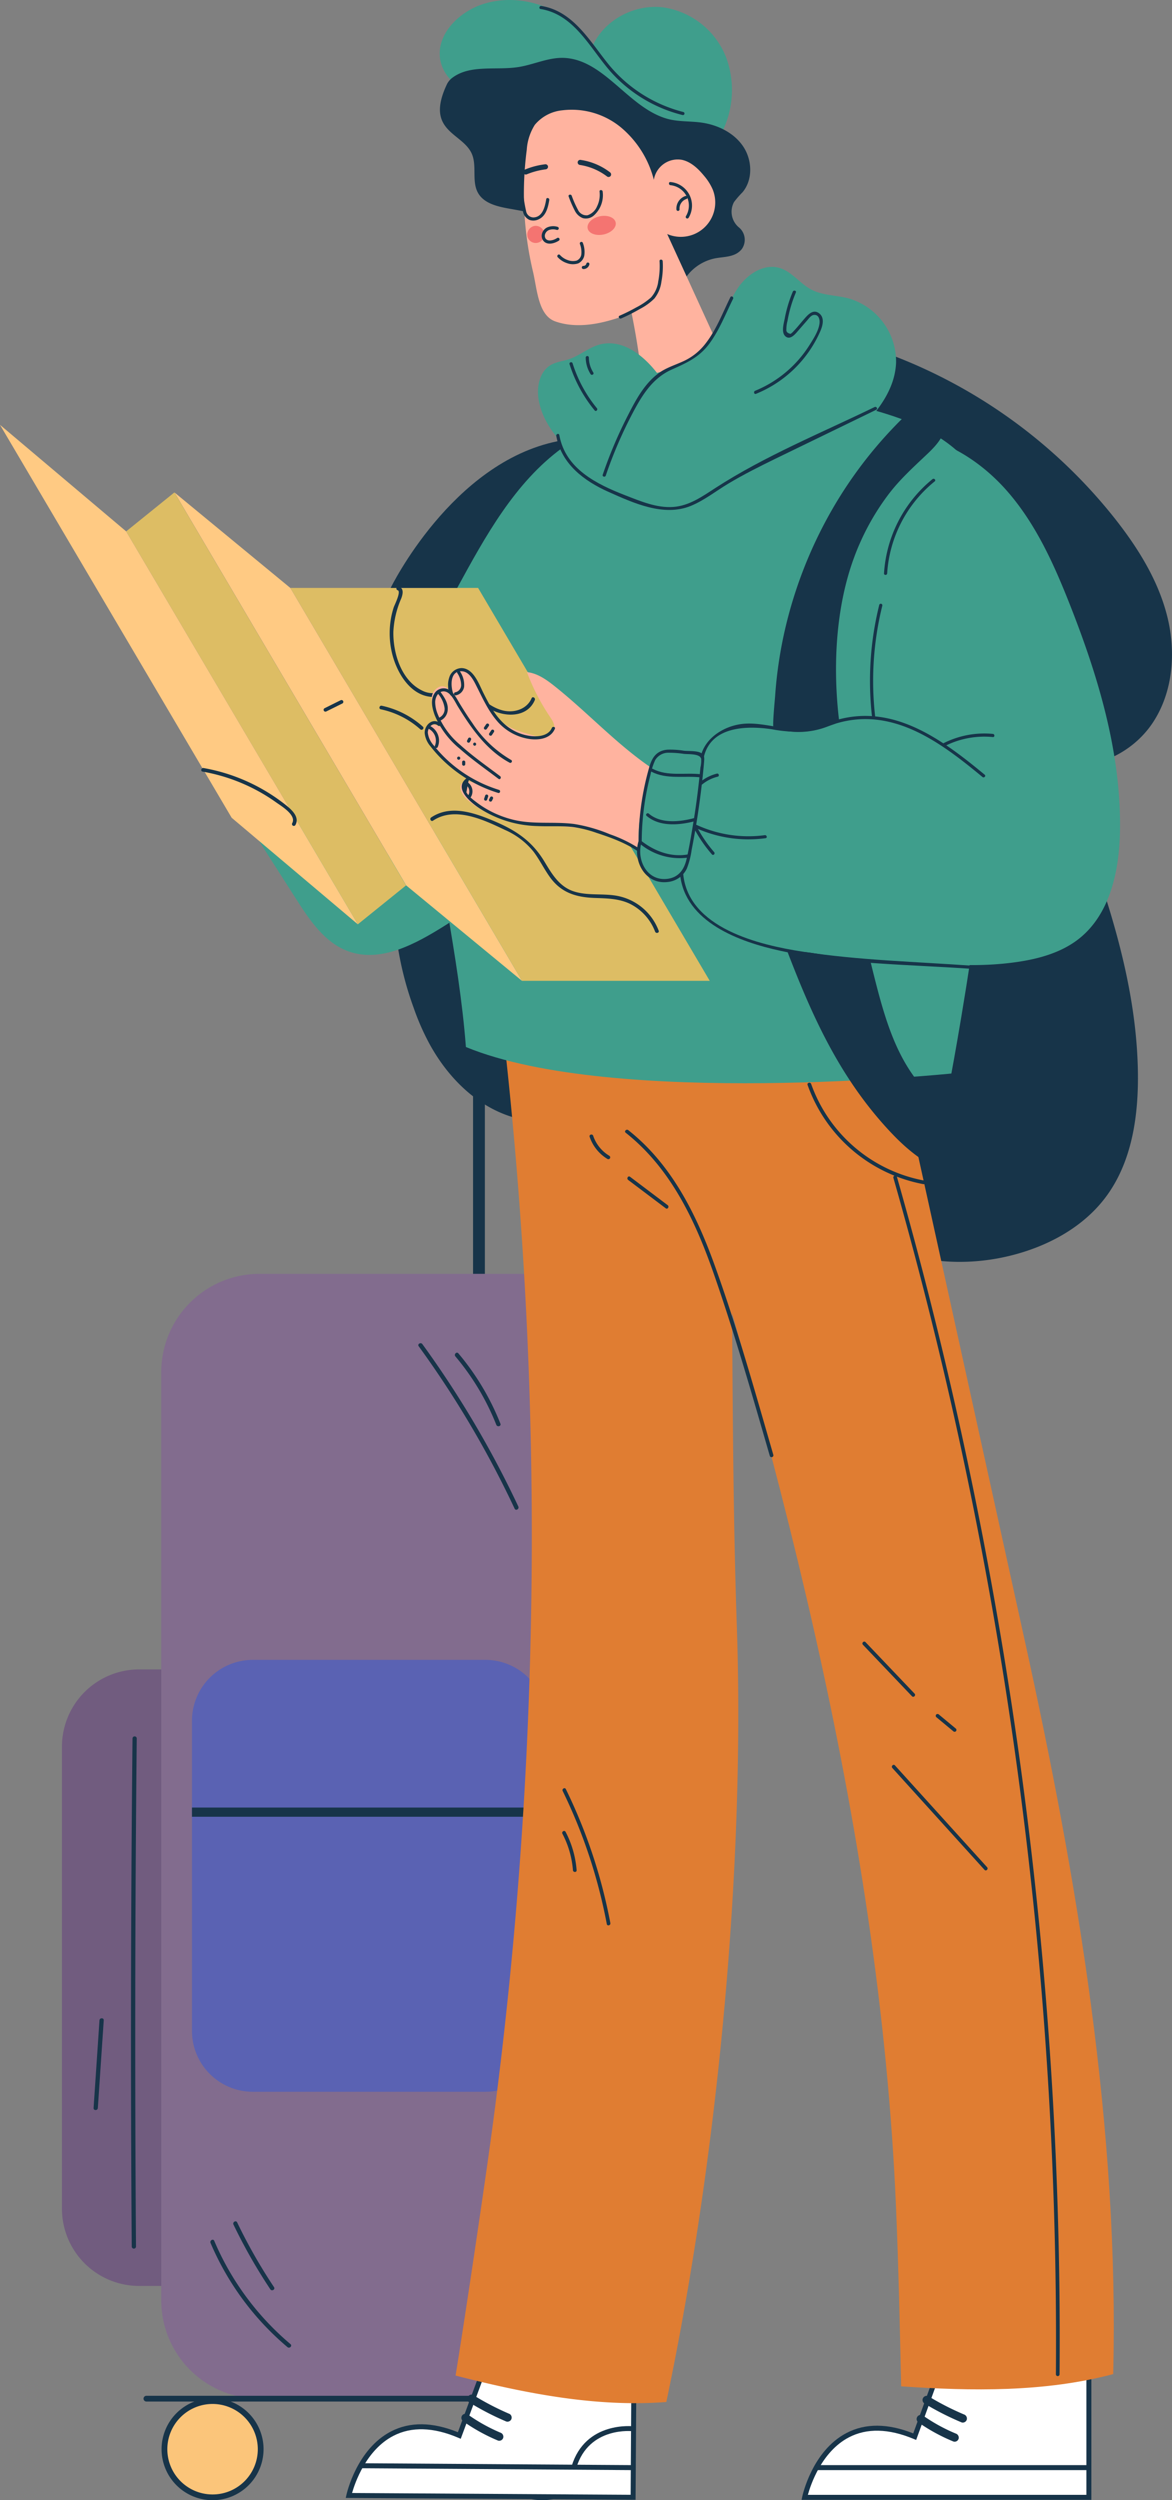 <svg id="Group_849" data-name="Group 849" xmlns="http://www.w3.org/2000/svg" xmlns:xlink="http://www.w3.org/1999/xlink" width="302.5" height="645.108" viewBox="0 0 302.5 645.108">
  <rect x="0" y="0" width="302.5" height="645.108" fill="#808080" stroke="none"/>
  <defs>
    <clipPath id="clip-path">
      <rect id="Rectangle_380" data-name="Rectangle 380" width="302.5" height="645.108" fill="none"/>
    </clipPath>
  </defs>
  <rect id="Rectangle_376" data-name="Rectangle 376" width="3.047" height="100.174" transform="translate(122.101 239.886)" fill="#173449"/>
  <g id="Group_848" data-name="Group 848">
    <g id="Group_847" data-name="Group 847" clip-path="url(#clip-path)">
      <path id="Path_7147" data-name="Path 7147" d="M151.35,319.626a9.746,9.746,0,1,0,9.745-9.745,9.741,9.741,0,0,0-9.745,9.745" transform="translate(-37.469 -76.716)" fill="#fbc57a"/>
      <path id="Path_7148" data-name="Path 7148" d="M80.678,727.048h81.933V436.82H80.678a25.363,25.363,0,0,0-25.364,25.361V701.69a25.363,25.363,0,0,0,25.364,25.358" transform="translate(-13.694 -108.142)" fill="#826c8e"/>
      <path id="Path_7149" data-name="Path 7149" d="M81.569,680.635h60.007a15.713,15.713,0,0,0,15.718-15.716V584.909a15.724,15.724,0,0,0-15.718-15.718H81.569a15.72,15.72,0,0,0-15.716,15.718v80.009a15.711,15.711,0,0,0,15.716,15.716" transform="translate(-16.303 -140.913)" fill="#5a62b3"/>
      <rect id="Rectangle_377" data-name="Rectangle 377" width="91.442" height="2.372" transform="translate(49.548 466.387)" fill="#173449"/>
      <path id="Path_7150" data-name="Path 7150" d="M41.184,731.543h5.7V572.464h-5.7a19.932,19.932,0,0,0-19.932,19.929V711.61a19.932,19.932,0,0,0,19.932,19.933" transform="translate(-5.261 -141.723)" fill="#715c7f"/>
      <path id="Path_7151" data-name="Path 7151" d="M50.019,823.037H169.231a.744.744,0,1,0,0-1.487H50.019a.744.744,0,1,0,0,1.487" transform="translate(-12.199 -203.389)" fill="#173449"/>
      <path id="Path_7152" data-name="Path 7152" d="M169.541,835.78a12.418,12.418,0,1,0,12.418-12.415,12.422,12.422,0,0,0-12.418,12.415" transform="translate(-41.973 -203.838)" fill="#fbc57a"/>
      <path id="Path_7153" data-name="Path 7153" d="M181.714,848.7a13.162,13.162,0,1,1,13.163-13.16,13.179,13.179,0,0,1-13.163,13.16m0-24.838a11.676,11.676,0,1,0,11.678,11.678,11.693,11.693,0,0,0-11.678-11.678" transform="translate(-41.728 -203.593)" fill="#173449"/>
      <path id="Path_7154" data-name="Path 7154" d="M178.021,837.881a6.036,6.036,0,1,0,6.038-6.03,6.035,6.035,0,0,0-6.038,6.03" transform="translate(-44.072 -205.939)" fill="#173449"/>
      <path id="Path_7155" data-name="Path 7155" d="M56.41,835.78a12.418,12.418,0,1,0,12.42-12.415A12.422,12.422,0,0,0,56.41,835.78" transform="translate(-13.965 -203.838)" fill="#fbc57a"/>
      <path id="Path_7156" data-name="Path 7156" d="M68.586,848.7a13.162,13.162,0,1,1,13.162-13.16A13.178,13.178,0,0,1,68.586,848.7m0-24.838a11.676,11.676,0,1,0,11.676,11.678,11.692,11.692,0,0,0-11.676-11.678" transform="translate(-13.721 -203.593)" fill="#173449"/>
      <path id="Path_7157" data-name="Path 7157" d="M46.419,595.942q-.666,65.572-.194,131.15a.552.552,0,0,1-1.1,0q-.472-65.572.2-131.15a.551.551,0,0,1,1.1,0" transform="translate(-11.122 -147.405)" fill="#173449"/>
      <path id="Path_7158" data-name="Path 7158" d="M34.724,692.619,33.2,715.243c-.047.709-1.148.715-1.1,0q.764-11.308,1.522-22.624c.052-.705,1.15-.708,1.1,0" transform="translate(-7.946 -171.338)" fill="#173449"/>
      <path id="Path_7159" data-name="Path 7159" d="M92.061,795.745A72,72,0,0,1,72.21,768.871c-.273-.643.676-1.2.953-.551a71.345,71.345,0,0,0,19.676,26.648c.541.46-.238,1.23-.777.776" transform="translate(-17.865 -190.139)" fill="#173449"/>
      <path id="Path_7160" data-name="Path 7160" d="M89.581,779.262a138.35,138.35,0,0,1-9.512-16.7c-.305-.635.647-1.2.953-.556a137.544,137.544,0,0,0,9.51,16.7c.392.6-.561,1.143-.951.558" transform="translate(-19.808 -188.577)" fill="#173449"/>
      <path id="Path_7161" data-name="Path 7161" d="M168.353,503.3a257.112,257.112,0,0,0-24.758-41.9c-.418-.573.536-1.126.949-.554a257,257,0,0,1,24.76,41.894c.3.64-.647,1.2-.951.558" transform="translate(-35.524 -114.032)" fill="#173449"/>
      <path id="Path_7162" data-name="Path 7162" d="M166.728,482.466a63.953,63.953,0,0,0-10.56-17.651c-.454-.54.322-1.326.777-.777a65.493,65.493,0,0,1,10.844,18.137c.26.657-.8.947-1.061.291" transform="translate(-38.628 -114.834)" fill="#173449"/>
      <path id="Path_7163" data-name="Path 7163" d="M144.41,346.555c4.574,8.549,11.806,16.042,21.019,19.06,2.6.85,6.057,1.047,7.472-1.3a6.9,6.9,0,0,0,.584-3.943c-.415-8.409-.851-16.93-3.384-24.964s-7.443-15.66-14.847-19.678a16.956,16.956,0,0,0-10.978-2.159c-3.806.7-8.476,3.7-7.877,8.056a84.393,84.393,0,0,0,4.132,16.009,63.256,63.256,0,0,0,3.879,8.916" transform="translate(-33.755 -77.577)" fill="#173449"/>
      <path id="Path_7164" data-name="Path 7164" d="M222.865,35.628a24.286,24.286,0,0,0,1.827-20.986A20.642,20.642,0,0,0,208.3,1.873c-7.229-.783-14.874,3.211-17.924,9.811C184.344,2.563,172.355-2.3,161.952,1.076c-6.328,2.055-12.255,8.051-10.935,14.572.929,4.577,5.221,7.882,9.754,9.012s9.3.484,13.91-.256,9.313-1.579,13.922-.822c10.6,1.741,18.069,11.25,27.826,15.727,1.572.724,3.351,1.321,5.005.81s2.385-3.05,1.433-4.493" transform="translate(-37.341 0)" fill="#3f9e8c"/>
      <path id="Path_7165" data-name="Path 7165" d="M221.987,30.193a36.786,36.786,0,0,1-18.5-11.11c-5.355-6.025-9.364-14.83-18.164-16.255-.517-.085-.3-.871.217-.788,7.969,1.29,12.234,8.618,16.825,14.425A36.553,36.553,0,0,0,222.2,29.407a.408.408,0,0,1-.214.786" transform="translate(-45.806 -0.504)" fill="#173449"/>
      <path id="Path_7166" data-name="Path 7166" d="M142.126,302.6c-1.363,2.634-4,4.322-6.509,5.9-7.521,4.707-16.451,9.6-24.8,6.594-6.073-2.177-9.97-7.965-13.444-13.4q-6.527-10.215-13.06-20.432c19.7-.552,41.967,9.624,57.812,21.344" transform="translate(-20.873 -69.626)" fill="#3f9e8c"/>
      <path id="Path_7167" data-name="Path 7167" d="M278.548,118.911a134.293,134.293,0,0,1,63.923,44.584c5.867,7.483,11.005,15.76,13.313,24.977s1.518,19.526-3.739,27.45-15.427,12.794-24.621,10.366c9.581,25.611,20.213,51.82,20.778,79.163.241,11.529-1.4,23.684-8.324,32.906-5.968,7.947-15.309,12.852-24.973,15.162-13.811,3.308-29.408,1.351-40.379-7.664-6.816-5.6-11.384-13.413-15.7-21.105q-14.057-25.04-26.688-50.846c-4.685-9.559-9.268-19.353-11.053-29.853-3.426-20.127,3.7-40.378,10.718-59.556,6.432-17.575,13.373-35.912,27.38-48.327,5.811-5.155,16.351-10.106,19.371-17.257" transform="translate(-54.513 -29.438)" fill="#173449"/>
      <path id="Path_7168" data-name="Path 7168" d="M213.354,78.288a12.146,12.146,0,0,1,8.529-6.707c1.907-.377,3.971-.308,5.651-1.286a4.719,4.719,0,0,0,1.263-1.083,4.145,4.145,0,0,0-.8-5.694,5.264,5.264,0,0,1-1.176-6.484,24.563,24.563,0,0,1,2.2-2.524c2.735-3.269,2.509-8.388.1-11.9s-6.6-5.514-10.818-6.082c-2.912-.392-5.92-.175-8.749-.976-9.983-2.818-16.168-15.188-26.529-15.7-4.032-.195-7.847,1.726-11.837,2.357-5.877.928-12.654-.773-17.3,2.948a4.555,4.555,0,0,0-1.238,1.637C147,38.9,156.725,39.067,159.141,44.6c1.378,3.165-.094,7.133,1.625,10.126,1.534,2.673,4.946,3.47,7.98,4.01,10.665,1.9,22.132,4.115,29.574,11.98,1.813,1.919,3.375,4.165,5.661,5.474a17.73,17.73,0,0,0,6.3,1.762,1.161,1.161,0,0,0,1.05-.195c.251-.275,2.311.3,2.021.528" transform="translate(-37.362 -4.911)" fill="#173449"/>
      <path id="Path_7169" data-name="Path 7169" d="M211.02,111.374c-1.583-9.381-1.722-12.33-3.515-21.319-5.937,2.357-13.312,4.433-19.7,2.18-4.422-1.564-4.667-8.268-5.749-12.83a87.063,87.063,0,0,1-1.607-31.446,13.665,13.665,0,0,1,2.072-6.434,10.548,10.548,0,0,1,7.1-3.756,19.977,19.977,0,0,1,15.141,4.415,26.007,26.007,0,0,1,8.489,13.511,6.251,6.251,0,0,1,7.241-5.151c2.341.507,4.195,2.269,5.715,4.123a13.919,13.919,0,0,1,2.239,3.541A8.879,8.879,0,0,1,216.693,69.69c5.042,10.978,11.068,24.2,16.113,35.182l31.29,9.409s-26.977,7.952-52.516,9.363c0,0-14.194,4.192-20.253,1.011Z" transform="translate(-44.488 -9.306)" fill="#ffb39f"/>
      <path id="Path_7170" data-name="Path 7170" d="M229.855,62.422a6.1,6.1,0,0,1,4.679,9.241.407.407,0,0,1-.7-.409,5.287,5.287,0,0,0-3.977-8.016c-.517-.053-.524-.871,0-.816" transform="translate(-56.808 -15.453)" fill="#173449"/>
      <path id="Path_7171" data-name="Path 7171" d="M234.615,67.973a2.558,2.558,0,0,0-1.333,1.009,2.507,2.507,0,0,0-.442,1.667.407.407,0,0,1-.406.409.415.415,0,0,1-.409-.409,3.428,3.428,0,0,1,2.372-3.462.408.408,0,0,1,.217.786" transform="translate(-57.439 -16.629)" fill="#173449"/>
      <path id="Path_7172" data-name="Path 7172" d="M233.449,135.79a6.813,6.813,0,0,1,3.056-3.141.426.426,0,0,1,.559.146.419.419,0,0,1-.147.563,6.061,6.061,0,0,0-2.765,2.845.408.408,0,0,1-.7-.413" transform="translate(-57.782 -32.827)" fill="#173449"/>
      <path id="Path_7173" data-name="Path 7173" d="M227.636,137.615a6.976,6.976,0,0,0-2.521-2.746.408.408,0,0,1,.415-.7,7.77,7.77,0,0,1,2.811,3.035.422.422,0,0,1-.148.563.414.414,0,0,1-.557-.15" transform="translate(-55.682 -33.202)" fill="#173449"/>
      <path id="Path_7174" data-name="Path 7174" d="M203.833,65.559a7.04,7.04,0,0,1-2.257,6.159,3.1,3.1,0,0,1-2.854.7,3.877,3.877,0,0,1-2.046-1.857,28.957,28.957,0,0,1-1.622-3.719c-.2-.485.592-.7.789-.216a25.609,25.609,0,0,0,1.6,3.618,2.419,2.419,0,0,0,2.464,1.439,4.057,4.057,0,0,0,2.493-2.345,6.762,6.762,0,0,0,.625-3.776c-.063-.52.751-.517.813,0" transform="translate(-48.281 -16.134)" fill="#173449"/>
      <path id="Path_7175" data-name="Path 7175" d="M185.974,68.176c-.308,1.853-.8,4.054-2.663,4.948a3.1,3.1,0,0,1-2.438.2,2.945,2.945,0,0,1-1.665-2.06,15,15,0,0,1-.327-1.713c-.113-.694-.225-1.393-.336-2.089-.08-.515.7-.733.786-.216a34.495,34.495,0,0,0,.652,3.749,1.95,1.95,0,0,0,1.918,1.681c2.384-.084,2.976-2.85,3.284-4.712.09-.521.873-.3.788.214" transform="translate(-44.2 -16.574)" fill="#173449"/>
      <path id="Path_7176" data-name="Path 7176" d="M205.792,59.152a15.414,15.414,0,0,0-7.15-3.027A.662.662,0,1,1,199,54.848a16.267,16.267,0,0,1,7.471,3.161.685.685,0,0,1,.236.905.664.664,0,0,1-.91.238" transform="translate(-49.058 -13.576)" fill="#173449"/>
      <path id="Path_7177" data-name="Path 7177" d="M185.217,57.647a18.846,18.846,0,0,0-4.894,1.308.669.669,0,0,1-.82-.464.681.681,0,0,1,.466-.813,19.559,19.559,0,0,1,5.248-1.355.666.666,0,0,1,.666.662.681.681,0,0,1-.666.661" transform="translate(-44.433 -13.943)" fill="#173449"/>
      <path id="Path_7178" data-name="Path 7178" d="M223.595,89.422a21.513,21.513,0,0,1-.328,5.279,8.834,8.834,0,0,1-1.8,4.342,14.882,14.882,0,0,1-3.727,2.7,46.652,46.652,0,0,1-4.864,2.466c-.481.2-.9-.5-.415-.708a45.458,45.458,0,0,0,4.289-2.13,18.215,18.215,0,0,0,3.821-2.576,7.614,7.614,0,0,0,1.878-4.179,20.712,20.712,0,0,0,.327-5.2c-.034-.522.78-.522.814,0" transform="translate(-52.547 -22.041)" fill="#173449"/>
      <path id="Path_7179" data-name="Path 7179" d="M201.57,77.257c.273,1.294,2.117,1.994,4.114,1.566S209.073,77,208.8,75.71s-2.12-1.994-4.117-1.571-3.389,1.823-3.11,3.118" transform="translate(-49.893 -18.324)" fill="#f47471"/>
      <path id="Path_7180" data-name="Path 7180" d="M180.94,80.3a2.21,2.21,0,1,0,1.652-2.8,2.308,2.308,0,0,0-1.652,2.8" transform="translate(-44.78 -19.176)" fill="#f47471"/>
      <path id="Path_7181" data-name="Path 7181" d="M189.72,78.527a3.231,3.231,0,0,0-1.83-.035,1.729,1.729,0,0,0-1.135.984,1.322,1.322,0,0,0,.11,1.34,1.305,1.305,0,0,0,.5.348,1.683,1.683,0,0,0,.728.077,3.463,3.463,0,0,0,.876-.206,4.322,4.322,0,0,0,.854-.441.41.41,0,0,1,.415.707c-1.094.7-2.857,1.236-3.892.145a2.069,2.069,0,0,1-.442-1.979,2.487,2.487,0,0,1,1.381-1.612,3.9,3.9,0,0,1,2.657-.115.408.408,0,0,1-.216.786" transform="translate(-46.002 -19.202)" fill="#173449"/>
      <path id="Path_7182" data-name="Path 7182" d="M197.779,83.259a6.438,6.438,0,0,1,.359,3.219A2.828,2.828,0,0,1,196.57,88.5a4.354,4.354,0,0,1-2.883-.053,5.614,5.614,0,0,1-2.409-1.539c-.354-.385.219-.967.576-.578a4.788,4.788,0,0,0,1.953,1.3,3.845,3.845,0,0,0,2.366.148,2.032,2.032,0,0,0,1.2-1.61,5.825,5.825,0,0,0-.382-2.7.41.41,0,0,1,.791-.217" transform="translate(-47.326 -20.542)" fill="#173449"/>
      <path id="Path_7183" data-name="Path 7183" d="M201.526,90.535a1.561,1.561,0,0,1-1.548,1.173.478.478,0,0,1-.288-.122.428.428,0,0,1-.12-.29.415.415,0,0,1,.409-.406,1.135,1.135,0,0,0,.2-.009c-.037.006-.071.011-.108.015a1.138,1.138,0,0,0,.282-.074c-.036.014-.064.023-.1.038a1.221,1.221,0,0,0,.269-.153,1.022,1.022,0,0,0-.085.062,1.259,1.259,0,0,0,.21-.205c-.025.029-.044.053-.066.084a1.187,1.187,0,0,0,.149-.254c-.012.032-.029.067-.041.1a.824.824,0,0,0,.053-.165.408.408,0,1,1,.788.211" transform="translate(-49.407 -22.286)" fill="#173449"/>
      <path id="Path_7184" data-name="Path 7184" d="M193.238,813.334l-.2,31.308-73.363-.469s5.53-25.24,28.506-15.477l7.284-19.634Z" transform="translate(-29.627 -200.297)" fill="#fff"/>
      <path id="Path_7185" data-name="Path 7185" d="M119.4,844.592l-.793-.007.169-.773c.109-.479,2.682-11.829,11.534-16.395,4.87-2.516,10.66-2.445,17.237.21l7.226-19.483,38.848,4.388-.211,32.536Zm36.226-35.06-7.344,19.8-.621-.267c-6.448-2.749-12.092-2.914-16.757-.5-7.023,3.621-9.925,12.137-10.668,14.748l71.9.464.192-30.094Z" transform="translate(-29.364 -200.07)" fill="#173449"/>
      <rect id="Rectangle_378" data-name="Rectangle 378" width="1.289" height="70.347" transform="translate(93.108 636.85) rotate(-89.598)" fill="#173449"/>
      <path id="Path_7186" data-name="Path 7186" d="M197.289,842.728c3.236-10.809,14.579-9.475,14.687-9.451l.169-1.271c-.131-.016-12.544-1.479-16.089,10.349Z" transform="translate(-48.537 -205.961)" fill="#173449"/>
      <path id="Path_7187" data-name="Path 7187" d="M159.874,827.858a44.4,44.4,0,0,0,8.448,4.72,1.108,1.108,0,0,1,.749,1.317,1.078,1.078,0,0,1-1.32.749,46.84,46.84,0,0,1-8.96-4.934,1.107,1.107,0,0,1-.387-1.468,1.088,1.088,0,0,1,1.47-.384" transform="translate(-39.181 -204.912)" fill="#173449"/>
      <path id="Path_7188" data-name="Path 7188" d="M161.912,821.311a70.452,70.452,0,0,0,9.318,4.832,1.08,1.08,0,0,1,.381,1.468,1.1,1.1,0,0,1-1.466.384,71.614,71.614,0,0,1-9.317-4.829c-1.176-.722-.1-2.573,1.084-1.855" transform="translate(-39.69 -203.289)" fill="#173449"/>
      <path id="Path_7189" data-name="Path 7189" d="M167.73,343.754a1150.8,1150.8,0,0,1-3.071,298.134c-2.15,15.2-5.925,40.672-8.381,55.83,17.733,4.53,36.142,8.229,54.393,6.819,13.01-61.794,20.358-136.981,18.2-200.1-1.767-51.728-.638-103.936-2.4-155.669-14.815-7.945-42.033-6.894-58.739-5.019" transform="translate(-38.689 -84.772)" fill="#e07d32"/>
      <path id="Path_7190" data-name="Path 7190" d="M204.386,648.254A135.25,135.25,0,0,0,193,613.921c-.267-.546.552-1.035.82-.483A136.427,136.427,0,0,1,205.306,648c.11.6-.8.857-.92.251" transform="translate(-47.768 -151.807)" fill="#173449"/>
      <path id="Path_7191" data-name="Path 7191" d="M195.622,637.987a24.366,24.366,0,0,0-2.716-9.407c-.284-.548.536-1.03.821-.484a25.524,25.524,0,0,1,2.846,9.891c.047.61-.905.6-.951,0" transform="translate(-47.743 -155.436)" fill="#173449"/>
      <path id="Path_7192" data-name="Path 7192" d="M225.125,411.646q-4.854-3.657-9.715-7.326c-.484-.365-.009-1.191.483-.819q4.852,3.655,9.716,7.326c.479.36.007,1.182-.484.819" transform="translate(-53.278 -99.87)" fill="#173449"/>
      <path id="Path_7193" data-name="Path 7193" d="M206.863,395.36a10.664,10.664,0,0,1-4.613-5.73c-.193-.585.726-.835.92-.255a9.644,9.644,0,0,0,4.177,5.165.476.476,0,0,1-.484.819" transform="translate(-50.064 -96.315)" fill="#173449"/>
      <path id="Path_7194" data-name="Path 7194" d="M349.38,813.432v31.315H276.015s5.37-25.274,28.409-15.654l7.156-19.684Z" transform="translate(-68.332 -200.383)" fill="#fff"/>
      <path id="Path_7195" data-name="Path 7195" d="M275.126,844.382c.105-.478,2.6-11.837,11.426-16.458,4.855-2.554,10.653-2.519,17.232.094l7.105-19.528,38.874,4.134v32.541h-74.8Zm73.351-30.6-36.724-3.9-7.217,19.832-.625-.26c-6.467-2.7-12.107-2.834-16.758-.4-7,3.67-9.843,12.2-10.567,14.821h71.89Z" transform="translate(-68.072 -200.155)" fill="#173449"/>
      <rect id="Rectangle_379" data-name="Rectangle 379" width="70.345" height="1.289" transform="translate(210.702 636.051)" fill="#173449"/>
      <path id="Path_7196" data-name="Path 7196" d="M316.046,828.246a44.154,44.154,0,0,0,8.48,4.664,1.121,1.121,0,0,1,.748,1.326,1.077,1.077,0,0,1-1.317.748,46.828,46.828,0,0,1-8.995-4.888,1.072,1.072,0,0,1,1.084-1.85" transform="translate(-77.843 -205.009)" fill="#173449"/>
      <path id="Path_7197" data-name="Path 7197" d="M318.04,821.7a69.323,69.323,0,0,0,9.093,4.653,1.119,1.119,0,0,1,.749,1.323,1.085,1.085,0,0,1-1.319.75,73.118,73.118,0,0,1-9.6-4.882,1.069,1.069,0,0,1,1.081-1.844" transform="translate(-78.342 -203.385)" fill="#173449"/>
      <path id="Path_7198" data-name="Path 7198" d="M226,364.6c29.666,95.149,57.037,194.21,61.229,293.787.643,15.334.98,30.681,1.318,46.023,18.262,1.242,37.033,1.537,54.726-3.158,1.583-63.128-9.208-127.37-22.778-189.041q-16.685-75.827-33.368-151.657c-16.01-5.132-45.036-.825-61.126,4.046" transform="translate(-55.951 -88.686)" fill="#e07d32"/>
      <path id="Path_7199" data-name="Path 7199" d="M251.766,471.543c-4.544-15.706-9.062-31.5-14.446-46.948-4.776-13.7-11.111-27.228-22.745-36.418-.482-.376.2-1.045.673-.666,11.054,8.724,17.4,21.4,22.124,34.4,5.873,16.171,10.533,32.86,15.312,49.386a.476.476,0,0,1-.919.248" transform="translate(-53.081 -95.907)" fill="#173449"/>
      <path id="Path_7200" data-name="Path 7200" d="M277.934,371.589a38.445,38.445,0,0,0,29.22,24.942c.6.106.345,1.022-.253.917a39.421,39.421,0,0,1-29.887-25.6c-.2-.576.719-.824.92-.255" transform="translate(-68.573 -91.913)" fill="#173449"/>
      <path id="Path_7201" data-name="Path 7201" d="M307.358,403.436a1096.959,1096.959,0,0,1,40.338,239.5q1.93,34.693,1.645,69.468a.475.475,0,0,1-.95,0,1095.269,1095.269,0,0,0-25.168-242.1q-7.336-33.56-16.782-66.618a.476.476,0,0,1,.917-.25" transform="translate(-75.859 -99.795)" fill="#173449"/>
      <path id="Path_7202" data-name="Path 7202" d="M296.632,563.064q6.328,6.644,12.663,13.292c.423.443-.251,1.115-.675.67q-6.332-6.644-12.663-13.289c-.423-.44.25-1.111.675-.674" transform="translate(-73.236 -139.361)" fill="#173449"/>
      <path id="Path_7203" data-name="Path 7203" d="M321.79,587.887l4.407,3.656a.476.476,0,0,1-.673.673l-4.409-3.658a.481.481,0,0,1,0-.672.49.49,0,0,1,.675,0" transform="translate(-79.463 -145.508)" fill="#173449"/>
      <path id="Path_7204" data-name="Path 7204" d="M306.726,605.33q11.895,13.139,23.79,26.276c.41.454-.26,1.132-.674.674L306.051,606c-.409-.451.262-1.126.675-.672" transform="translate(-75.736 -149.822)" fill="#173449"/>
      <path id="Path_7205" data-name="Path 7205" d="M156.266,302.735c-1.828-23.847-7.742-47.111-9.968-70.915-1.7-18.064-1.141-37.068,4.869-54.18,6.842-19.485,22.334-27.693,39.007-35.808,16.748,8.816,38.386,4.5,51.3-10.216,8.11,4.034,17.026,5.591,25.526,8.492s17.046,7.58,21.832,15.87c3.432,5.943,4.577,13.124,5.281,20.136,4.407,43.7-12.546,133.463-12.546,133.463s-87.138,8.906-125.3-6.841" transform="translate(-36.012 -32.584)" fill="#3f9e8c"/>
      <path id="Path_7206" data-name="Path 7206" d="M238.272,159.488q12.737-10.875,25.168-22.1c6.383-5.764,13.166-12.539,13.53-21.135a16.983,16.983,0,0,0-12.245-16.6c-3.216-.85-6.735-.74-9.674-2.3-2.919-1.551-4.976-4.609-8.141-5.55-4.032-1.2-8.277,1.564-10.672,5.024s-3.589,7.612-5.768,11.208a23.82,23.82,0,0,1-15.217,10.831c-3.5-4.481-8.53-8.487-14.122-7.465-3.119.569-5.6,2.948-8.614,3.947-1.528.5-3.193.655-4.592,1.446-3.1,1.74-3.84,5.971-3.13,9.455,2.094,10.169,12.44,15.991,19.607,23.5,4.436,4.644,8.325,10.582,14.551,12.154,5.786,1.464,11.8-1.375,17.766-1.1.312-.86,1.992-.511,1.552-1.318" transform="translate(-45.687 -22.657)" fill="#3f9e8c"/>
      <path id="Path_7207" data-name="Path 7207" d="M159.395,302.99h48.454L148.057,201.608H99.6Z" transform="translate(-24.658 -49.912)" fill="#ddbd64"/>
      <path id="Path_7208" data-name="Path 7208" d="M119.663,270.265,149.556,294.9l-59.8-101.388L59.869,168.885Z" transform="translate(-14.822 -41.81)" fill="#ffca83"/>
      <path id="Path_7209" data-name="Path 7209" d="M103.069,280.3l12.449-10.048L55.725,168.861,43.277,178.915Z" transform="translate(-10.714 -41.804)" fill="#ddbd64"/>
      <path id="Path_7210" data-name="Path 7210" d="M59.795,247.069l32.552,27.483L32.554,173.172,0,145.687Z" transform="translate(0 -36.067)" fill="#ffca83"/>
      <path id="Path_7211" data-name="Path 7211" d="M205.637,309.218a13.326,13.326,0,0,0-6.447-7.17c-2.934-1.421-6.092-1.421-9.275-1.542-4.8-.193-8.586-1.382-11.468-5.417-1.508-2.1-2.632-4.447-4.188-6.512a19.544,19.544,0,0,0-7.486-5.665c-5.4-2.573-12.84-6.113-18.459-2.345-.508.341-.987-.482-.482-.825,4.963-3.326,10.977-1.266,16.01.843,5.776,2.419,9.974,5.153,13.235,10.555,1.937,3.212,3.844,6.493,7.636,7.7,3.317,1.062,6.9.539,10.313,1a14.276,14.276,0,0,1,11.53,9.119c.223.569-.7.82-.919.25" transform="translate(-36.545 -68.821)" fill="#173449"/>
      <path id="Path_7212" data-name="Path 7212" d="M171.134,230.429c-1.956,4.615-7.782,4.468-11.514,2.338a22.185,22.185,0,0,1-3.368-2.442c-1.292-1.1-2.69-2.873-4.527-2.891-1.613-.013-2.99,1.172-4.439,1.717a6.692,6.692,0,0,1-3.2.424c-5.15-.616-8.371-6-9.626-10.529a22,22,0,0,1-.622-8.551,21.275,21.275,0,0,1,.877-3.987c.188-.576,2.014-4.156,1.011-4.412a.476.476,0,0,1,.254-.916c1.467.365,1.073,2.02.663,3.071a24.208,24.208,0,0,0-2.017,8.508c-.111,5.556,2.013,12.569,7.375,15.2a6.114,6.114,0,0,0,4.509.466c1.25-.378,2.312-1.18,3.541-1.6,2.295-.8,3.88.2,5.565,1.688,2.206,1.944,4.566,4.029,7.533,4.661,2.8.592,5.99-.452,7.156-3.22.239-.564,1.061-.076.826.482" transform="translate(-33.093 -49.801)" fill="#173449"/>
      <path id="Path_7213" data-name="Path 7213" d="M196.894,271.011a20.523,20.523,0,0,1-10.5-1.2c-.563-.222-.318-1.144.253-.918a19.656,19.656,0,0,0,10,1.2c.6-.087.86.835.254.918" transform="translate(-46.065 -66.561)" fill="#173449"/>
      <path id="Path_7214" data-name="Path 7214" d="M169.814,263.659a21.1,21.1,0,0,0-6.387-5.653.479.479,0,0,1,.48-.828,22.317,22.317,0,0,1,6.725,6,.468.468,0,0,1-.169.651.483.483,0,0,1-.649-.17" transform="translate(-40.402 -63.652)" fill="#173449"/>
      <path id="Path_7215" data-name="Path 7215" d="M140.7,248.082a22.183,22.183,0,0,0-10.2-5.159c-.6-.122-.347-1.046.253-.919a23.191,23.191,0,0,1,10.621,5.406c.454.409-.22,1.084-.674.672" transform="translate(-32.222 -59.909)" fill="#173449"/>
      <path id="Path_7216" data-name="Path 7216" d="M115.872,240.933q-2.063,1.027-4.132,2.049a.474.474,0,1,1-.478-.818c1.378-.68,2.752-1.37,4.129-2.05a.486.486,0,0,1,.65.169.475.475,0,0,1-.169.651" transform="translate(-27.487 -59.43)" fill="#173449"/>
      <path id="Path_7217" data-name="Path 7217" d="M92.507,277.605c1.175-2.066-2.828-4.44-4.152-5.38a45.313,45.313,0,0,0-5.889-3.57,46.488,46.488,0,0,0-13.091-4.365c-.6-.111-.342-1.03.254-.924a47.26,47.26,0,0,1,21.5,9.768c1.43,1.157,3.317,2.984,2.2,4.953a.476.476,0,0,1-.82-.482" transform="translate(-17.091 -65.199)" fill="#173449"/>
      <path id="Path_7218" data-name="Path 7218" d="M210.887,283.187c-4.916-2.886-8.947-7.168-14.057-9.694-6.33-3.123-13.65-3.25-20.679-3.847s-14.493-1.963-19.6-6.84c-1.158-1.1-2.068-3.226-.713-4.078a2.873,2.873,0,0,1,2.2-.082c1.642.388,3.057.765,4.7,1.148a25.889,25.889,0,0,1-15.324-11.9c-.713-1.238-1.171-3.107.049-3.838.97-.579,2.181.1,3.095.762,1.625,1.165,2.957,2.263,4.576,3.424.072.376.14.754.208,1.131a20.588,20.588,0,0,1-6.927-8.961,7.305,7.305,0,0,1-.642-3.72,3.249,3.249,0,0,1,2.3-2.753,2.43,2.43,0,0,1,2.736,2.27,9.363,9.363,0,0,1-.758-3.384,3.382,3.382,0,0,1,1.575-2.937,3.8,3.8,0,0,1,3.981.744c3.244,2.583,3.624,7.414,6.2,10.651,2.344,2.955,6.168,4.22,9.8,5.208a8.126,8.126,0,0,0,3.326.413,2.855,2.855,0,0,0,2.429-2.04c.216-1.114-.488-2.188-1.123-3.128a55.016,55.016,0,0,1-5.907-11.476c2.688.278,5.01,1.933,7.121,3.611,10.089,8.022,18.73,18.058,30.069,24.183,3.714,7.65,4.521,17.245,1.355,25.133" transform="translate(-36.321 -56.837)" fill="#ffb39f"/>
      <path id="Path_7219" data-name="Path 7219" d="M181.269,244.749c-1.055,2.515-3.98,2.971-6.415,2.664a13.6,13.6,0,0,1-8.609-4.772c-2.181-2.566-3.588-5.652-5.089-8.642-.786-1.567-1.91-4.016-3.952-4.086-3.087-.1-2.857,3.906-2.166,5.816.179.494-.607.7-.788.215a6.025,6.025,0,0,1-.062-4.933,3.429,3.429,0,0,1,3.016-1.916c3.071.087,4.461,4.114,5.584,6.362,1.677,3.354,3.524,6.842,6.676,9.043a12.346,12.346,0,0,0,5.875,2.159c1.868.165,4.319-.169,5.142-2.123.2-.478.991-.269.788.214" transform="translate(-38.047 -56.716)" fill="#173449"/>
      <path id="Path_7220" data-name="Path 7220" d="M168.217,255.219c-5.967-3.214-9.914-8.9-13.382-14.538-.794-1.281-1.849-3.848-3.637-3.865-1.386-.012-2.14,1.474-2.19,2.664a8.379,8.379,0,0,0,.536,2.9,20.159,20.159,0,0,0,5.919,8.247c3.223,2.931,6.84,5.444,10.306,8.068.415.313.009,1.023-.409.7-3.387-2.561-6.9-5.016-10.081-7.838a21.846,21.846,0,0,1-6.411-8.643c-.6-1.665-1.126-3.8-.131-5.426a2.792,2.792,0,0,1,3.5-1.259c1.5.665,2.3,2.408,3.1,3.727,1.046,1.705,2.117,3.407,3.275,5.042a30.046,30.046,0,0,0,10.005,9.518c.464.253.05.95-.41.7" transform="translate(-36.685 -58.428)" fill="#173449"/>
      <path id="Path_7221" data-name="Path 7221" d="M149.117,248.44c-1.318-1.113-2.649.552-2.632,1.829a5.787,5.787,0,0,0,1.612,3.378,34.16,34.16,0,0,0,4.69,4.806,34.587,34.587,0,0,0,12.07,6.57c.5.157.287.941-.216.791a35.664,35.664,0,0,1-14.631-8.806,33.692,33.692,0,0,1-2.835-3.216,6.234,6.234,0,0,1-1.5-3.384c-.1-2.106,2.109-4.154,4.026-2.542.4.337-.18.911-.578.574" transform="translate(-36.062 -61.22)" fill="#173449"/>
      <path id="Path_7222" data-name="Path 7222" d="M204.562,286.188c-3.32-2.472-7.485-4-11.389-5.271a31.408,31.408,0,0,0-6.043-1.5c-3.044-.347-6.165-.106-9.226-.251a28.85,28.85,0,0,1-14.973-4.6c-2.248-1.5-6.838-5.23-3.189-7.812.429-.31.834.406.409.7-.187,1-.375,2-.564,3a5.237,5.237,0,0,0,.986,1.235,13.006,13.006,0,0,0,1.309,1.1,25.559,25.559,0,0,0,3.038,2.048,26.207,26.207,0,0,0,6.787,2.7c5.174,1.26,10.422.426,15.636,1.08a40.36,40.36,0,0,1,9.262,2.653,34.81,34.81,0,0,1,8.37,4.208c.418.307.01,1.016-.413.7" transform="translate(-39.209 -66.021)" fill="#173449"/>
      <path id="Path_7223" data-name="Path 7223" d="M157.281,230.184a6.15,6.15,0,0,1,1.065,3.941,2.644,2.644,0,0,1-2.216,2.235.408.408,0,0,1-.406-.4.413.413,0,0,1,.406-.408,1.913,1.913,0,0,0,1.448-1.752,5.669,5.669,0,0,0-1-3.2c-.248-.464.458-.876.705-.413" transform="translate(-38.552 -56.936)" fill="#173449"/>
      <path id="Path_7224" data-name="Path 7224" d="M150.8,237.19c.954,1.3,1.991,2.811,1.89,4.494a3.249,3.249,0,0,1-2.229,3.059.41.41,0,0,1-.216-.79,2.472,2.472,0,0,0,1.633-2.548,7.069,7.069,0,0,0-1.782-3.8c-.313-.43.4-.838.7-.419" transform="translate(-37.124 -58.677)" fill="#173449"/>
      <path id="Path_7225" data-name="Path 7225" d="M147.156,248.844a4.252,4.252,0,0,1,2.087,5.548.41.41,0,0,1-.557.152.418.418,0,0,1-.147-.556,3.46,3.46,0,0,0-1.8-4.442.4.4,0,0,1-.145-.55.419.419,0,0,1,.558-.151" transform="translate(-36.28 -61.594)" fill="#173449"/>
      <path id="Path_7226" data-name="Path 7226" d="M160.244,268.265a2.821,2.821,0,0,1,.839,3.745c-.278.44-.981.035-.707-.412a1.483,1.483,0,0,0,.105-.181.787.787,0,0,0,.06-.132,2.659,2.659,0,0,0,.1-.4c-.007.052,0-.018,0-.039a.482.482,0,0,0,.011-.105c0-.064.006-.14,0-.2a1.35,1.35,0,0,0-.041-.348,1.885,1.885,0,0,0-.279-.7,1.811,1.811,0,0,0-.5-.516.42.42,0,0,1-.145-.558.412.412,0,0,1,.558-.151" transform="translate(-39.519 -66.4)" fill="#173449"/>
      <path id="Path_7227" data-name="Path 7227" d="M168.747,273.736c-.085.175-.171.342-.256.518a.412.412,0,0,1-.245.184.426.426,0,0,1-.316-.034.454.454,0,0,1-.188-.245c0-.041-.008-.074-.014-.11a.436.436,0,0,1,.056-.208c.088-.17.173-.341.258-.518a.437.437,0,0,1,.245-.185.373.373,0,0,1,.315.047.377.377,0,0,1,.187.245c.005.03.008.062.017.1a.388.388,0,0,1-.059.2" transform="translate(-41.524 -67.616)" fill="#173449"/>
      <path id="Path_7228" data-name="Path 7228" d="M167.11,272.974c-.088.254-.173.517-.257.771a.454.454,0,0,1-.187.246.446.446,0,0,1-.316.04.4.4,0,0,1-.242-.189.39.39,0,0,1-.043-.311l.257-.772a.412.412,0,0,1,.5-.29.4.4,0,0,1,.245.192.409.409,0,0,1,.043.314" transform="translate(-41.108 -67.451)" fill="#173449"/>
      <path id="Path_7229" data-name="Path 7229" d="M159.331,261.214v.521a.425.425,0,0,1-.117.285.446.446,0,0,1-.288.124.41.41,0,0,1-.29-.124.415.415,0,0,1-.117-.285v-.521a.405.405,0,0,1,.7-.282.412.412,0,0,1,.117.282" transform="translate(-39.244 -64.568)" fill="#173449"/>
      <path id="Path_7230" data-name="Path 7230" d="M157.215,260.257a.407.407,0,0,1,0-.814.407.407,0,0,1,0,.814" transform="translate(-38.824 -64.229)" fill="#173449"/>
      <path id="Path_7231" data-name="Path 7231" d="M162.694,255.458a.407.407,0,0,1,0-.813.407.407,0,0,1,0,.813" transform="translate(-40.18 -63.042)" fill="#173449"/>
      <path id="Path_7232" data-name="Path 7232" d="M161.212,253.532c-.085.175-.171.343-.257.512a.418.418,0,0,1-.244.191.457.457,0,0,1-.314-.041.419.419,0,0,1-.188-.242c-.006-.043-.011-.077-.015-.112a.463.463,0,0,1,.056-.21c.087-.169.173-.341.258-.509a.423.423,0,0,1,.245-.194.431.431,0,0,1,.315.047.385.385,0,0,1,.187.242c0,.035.01.072.016.112a.418.418,0,0,1-.057.2" transform="translate(-39.658 -62.614)" fill="#173449"/>
      <path id="Path_7233" data-name="Path 7233" d="M169.024,250.8c-.172.26-.344.515-.516.778a.429.429,0,0,1-.242.184.442.442,0,0,1-.313-.039.409.409,0,0,1-.19-.245.414.414,0,0,1,.044-.319c.169-.255.339-.512.512-.772a.429.429,0,0,1,.245-.185.376.376,0,0,1,.315.047.39.39,0,0,1,.187.242.381.381,0,0,1-.041.309" transform="translate(-41.529 -61.937)" fill="#173449"/>
      <path id="Path_7234" data-name="Path 7234" d="M167.274,248.718l-.526.768a.457.457,0,0,1-.242.185.422.422,0,0,1-.316-.041.4.4,0,0,1-.144-.557l.524-.766a.444.444,0,0,1,.245-.187.4.4,0,0,1,.315.041.4.4,0,0,1,.188.244.391.391,0,0,1-.043.312" transform="translate(-41.093 -61.423)" fill="#173449"/>
      <path id="Path_7235" data-name="Path 7235" d="M230.438,232.665c-.638.98-2.106.935-3.211.533s-2.921-1.334-4.086-1.172c-2.764,10.627-4.92,16.205-3.77,26.085.11.968,4.829,5.667,5.349,6.478a5.918,5.918,0,0,0,1.749,1.633,36.753,36.753,0,0,0,5.694,3.249c2.853,4.272,8.5,6.384,13.383,7.992s10.042,2.173,15.135,2.882c18.673,2.61,37.485,7.4,56.139,4.676,5.7-.837,11.463-2.455,15.966-6.041,8-6.386,10.351-17.547,10.522-27.788.331-20.049-5.569-39.69-12.924-58.341-4.089-10.378-8.749-20.735-16.054-29.149s-17.666-14.767-28.811-14.976a16.893,16.893,0,0,0-8.423,1.718c-4.471,2.437-6.831,7.517-8.05,12.456a45.679,45.679,0,0,0,2.868,29.842c4.387,9.477,12.116,17.669,13.635,28,.2,1.337.2,2.922-.846,3.782-2.44,2.017-6.356-2.515-8.99-.743-2.553,1.7-.74,7.44-3.8,7.718a3.179,3.179,0,0,1-1.65-.418c-4.8-2.38-7.854-7.942-13.1-9.043-9-1.9-17.687,12.359-26.726,10.628" transform="translate(-54.23 -36.818)" fill="#3f9e8c"/>
      <path id="Path_7236" data-name="Path 7236" d="M218.918,280.705a70.329,70.329,0,0,1,2.8-19.271c.719-2.454,1.926-4.134,4.626-4.372a21.76,21.76,0,0,1,4.29.275c1.248.132,3.378-.054,4.494.625.911.553.758,1.5.682,2.433-.176,2.09-.4,4.179-.646,6.26q-.633,5.37-1.532,10.7-.47,2.787-1.014,5.566a21.237,21.237,0,0,1-1.246,4.829,6.121,6.121,0,0,1-4.977,3.46c-5.871.68-9.074-5.549-7.461-10.61.156-.5.943-.285.787.216-1.44,4.524,1.284,10.22,6.618,9.576,2.86-.342,4.328-2.35,4.947-5.032.652-2.815,1.135-5.685,1.61-8.534.5-2.959.933-5.937,1.3-8.915.177-1.457.345-2.92.5-4.378.062-.62.125-1.248.184-1.879a7.277,7.277,0,0,0,.191-2.305c-.433-1.294-3.291-1.074-4.435-1.2a25.82,25.82,0,0,0-3.84-.295,3.953,3.953,0,0,0-3.573,1.872,17.159,17.159,0,0,0-1.26,3.919,69.014,69.014,0,0,0-2.232,17.061.406.406,0,0,1-.813,0" transform="translate(-54.098 -63.631)" fill="#173449"/>
      <path id="Path_7237" data-name="Path 7237" d="M231.954,292.655a16.056,16.056,0,0,1-12.429-3.523c-.409-.315,0-1.021.413-.7,3.37,2.589,7.516,4.161,11.8,3.436.515-.087.734.7.217.789" transform="translate(-54.305 -71.386)" fill="#173449"/>
      <path id="Path_7238" data-name="Path 7238" d="M234.287,280.9c-4,1.068-9.157,1.545-12.531-1.353-.4-.335.179-.916.579-.567,3.126,2.676,8.056,2.114,11.735,1.137a.407.407,0,0,1,.217.783" transform="translate(-54.866 -69.039)" fill="#173449"/>
      <path id="Path_7239" data-name="Path 7239" d="M236.2,265.847c-4.323-.529-8.891.609-12.912-1.522-.461-.244-.053-.945.412-.7,3.858,2.043,8.349.9,12.5,1.411.514.059.518.877,0,.813" transform="translate(-55.229 -65.252)" fill="#173449"/>
      <path id="Path_7240" data-name="Path 7240" d="M240.338,256.032c1.067-4.776,5.831-7.8,10.48-8.432,3.762-.512,7.611.609,11.33,1,4.627.494,8.512-.592,12.867-1.923,14.975-4.551,27.692,4.936,38.641,14,.4.338-.175.913-.576.582-10.711-8.869-23.137-18.256-37.848-13.786a44.24,44.24,0,0,1-7.708,2.037,34.477,34.477,0,0,1-8.843-.575c-6.463-.946-15.741-.8-17.556,7.314-.116.512-.9.3-.786-.216" transform="translate(-59.497 -60.778)" fill="#173449"/>
      <path id="Path_7241" data-name="Path 7241" d="M323.686,253.993a23.339,23.339,0,0,1,12.666-2.363c.517.052.52.865,0,.818a22.559,22.559,0,0,0-12.258,2.248c-.466.232-.879-.469-.409-.7" transform="translate(-80.082 -62.269)" fill="#173449"/>
      <path id="Path_7242" data-name="Path 7242" d="M316.333,164.844a33.27,33.27,0,0,0-12.278,23.746c-.032.522-.849.522-.816,0a34.053,34.053,0,0,1,12.517-24.322c.4-.329.986.251.577.576" transform="translate(-75.072 -40.643)" fill="#173449"/>
      <path id="Path_7243" data-name="Path 7243" d="M301.611,207.528a80.748,80.748,0,0,0-1.826,28.763c.06.515-.758.515-.817,0a81.373,81.373,0,0,1,1.855-28.977.409.409,0,0,1,.789.214" transform="translate(-73.88 -51.252)" fill="#173449"/>
      <path id="Path_7244" data-name="Path 7244" d="M308.983,324.063c-16.442-1.177-33.548-1.177-49.707-4.667-10.533-2.274-24.836-7.353-26.015-19.9-.048-.525.766-.518.817,0,1.318,14.04,19.564,18.364,30.911,20.111,14.49,2.237,29.38,2.584,43.994,3.639.52.036.526.854,0,.813" transform="translate(-57.747 -74.049)" fill="#173449"/>
      <path id="Path_7245" data-name="Path 7245" d="M238.728,282.842a31.924,31.924,0,0,0,17.611,2.66c.515-.076.735.711.219.782a32.957,32.957,0,0,1-18.241-2.733c-.475-.22-.062-.922.412-.709" transform="translate(-58.947 -70.012)" fill="#173449"/>
      <path id="Path_7246" data-name="Path 7246" d="M240.156,267.444a11.078,11.078,0,0,1,4.3-2.165c.509-.12.728.661.217.79a10.116,10.116,0,0,0-3.944,1.951.419.419,0,0,1-.576,0,.411.411,0,0,1,0-.576" transform="translate(-59.425 -65.671)" fill="#173449"/>
      <path id="Path_7247" data-name="Path 7247" d="M238.979,283.833a34.418,34.418,0,0,0,4.329,6.262c.341.394-.232.976-.578.576a35.531,35.531,0,0,1-4.458-6.421c-.25-.462.456-.874.707-.417" transform="translate(-58.975 -70.218)" fill="#173449"/>
      <path id="Path_7248" data-name="Path 7248" d="M273.4,140.264q-13.018,6.32-26.035,12.642c-4.114,2.014-8.222,4.063-12.153,6.421-3.205,1.921-6.212,4.33-9.69,5.752-7,2.844-14.77-.749-21.2-3.61-6.366-2.838-12.218-7.244-13.51-14.471-.094-.512.7-.732.785-.215,1.56,8.725,9.607,12.678,17.1,15.585,3.859,1.491,8.078,3.286,12.3,2.977,4.12-.3,7.465-2.68,10.809-4.846,12.837-8.325,27.444-14.268,41.178-20.938.473-.232.886.47.413.7" transform="translate(-47.236 -34.539)" fill="#173449"/>
      <path id="Path_7249" data-name="Path 7249" d="M240.393,102.254c-1.924,3.883-3.508,8-6.083,11.516-2.6,3.551-5.819,4.99-9.713,6.726-4.922,2.188-7.6,6.483-10.034,11.07a111.99,111.99,0,0,0-7.035,16.311c-.172.492-.959.278-.788-.222a113.557,113.557,0,0,1,6.331-14.987c2.094-4.1,4.293-8.376,8.074-11.191,1.9-1.412,4.186-2.09,6.308-3.065a15.024,15.024,0,0,0,5.415-4.1c3.047-3.658,4.732-8.249,6.821-12.466.232-.471.936-.055.705.412" transform="translate(-51.176 -25.161)" fill="#173449"/>
      <path id="Path_7250" data-name="Path 7250" d="M258.945,125.5a30.011,30.011,0,0,0,13.976-11.712c1.047-1.66,2.431-3.764,2.647-5.73.1-.922-.2-2.345-1.568-2.11-.663.114-1.266.98-1.684,1.458-.75.854-1.492,1.71-2.239,2.567-.728.838-2.066,2.561-3.317,1.47-1.153-1.009-.4-3.388-.174-4.61a34.072,34.072,0,0,1,2.081-6.91c.2-.48.99-.269.789.216a33.788,33.788,0,0,0-2.166,7.381,7.764,7.764,0,0,0-.281,2.133q-.13.918,1.09,1.163a3.67,3.67,0,0,0,.761-.686c.9-.917,1.709-1.962,2.555-2.931.96-1.1,2.354-2.877,3.97-1.742,1.513,1.066,1.058,3.034.467,4.475a30.684,30.684,0,0,1-16.695,16.359c-.485.2-.7-.594-.214-.791" transform="translate(-64.039 -24.671)" fill="#173449"/>
      <path id="Path_7251" data-name="Path 7251" d="M201.848,136.65a35.506,35.506,0,0,1-6.485-11.94c-.156-.5.632-.714.789-.214a34.448,34.448,0,0,0,6.272,11.578c.333.4-.24.982-.576.576" transform="translate(-48.36 -30.751)" fill="#173449"/>
      <path id="Path_7252" data-name="Path 7252" d="M202.171,126.754a8.083,8.083,0,0,1-1.251-4.254.407.407,0,0,1,.814,0,7.294,7.294,0,0,0,1.141,3.843c.282.452-.426.859-.705.411" transform="translate(-49.741 -30.23)" fill="#173449"/>
      <path id="Path_7253" data-name="Path 7253" d="M286.249,178.026c-4.935,13.072-5.666,28.669-4,42.535a20.543,20.543,0,0,1-16.9,1.813c-.409-.142.336-7.535.378-8.208q.236-3.492.7-6.972a110.1,110.1,0,0,1,2.719-13.733,113.153,113.153,0,0,1,10.5-26.033,109.977,109.977,0,0,1,16.655-22.586c3.154-3.28,7.327-7.807,11.723-3.5,3.609,3.54-.235,7.714-2.988,10.32-3.584,3.4-7.136,6.588-10.125,10.553a63.094,63.094,0,0,0-7.326,12.532q-.717,1.62-1.342,3.28" transform="translate(-65.662 -34.555)" fill="#173449"/>
      <path id="Path_7254" data-name="Path 7254" d="M270.059,326.2c6.474,16.9,13.442,32.164,25.624,45.549,4.038,4.442,8.232,8.213,13.678,10.739,1.43-4.231,3.1-9.414,5.513-13.171-15.614-9.019-19.132-23.364-23.439-40.87-1.991.311-12.274-1.365-14.262-1.69a41.2,41.2,0,0,0-7.114-.557" transform="translate(-66.858 -80.757)" fill="#173449"/>
      <path id="Path_7255" data-name="Path 7255" d="M178.252,153.058c-12.218,8.934-19.822,22.8-27.067,36.093H134.008s15.773-32.367,43.132-37.862Z" transform="translate(-33.176 -37.454)" fill="#173449"/>
    </g>
  </g>
</svg>
